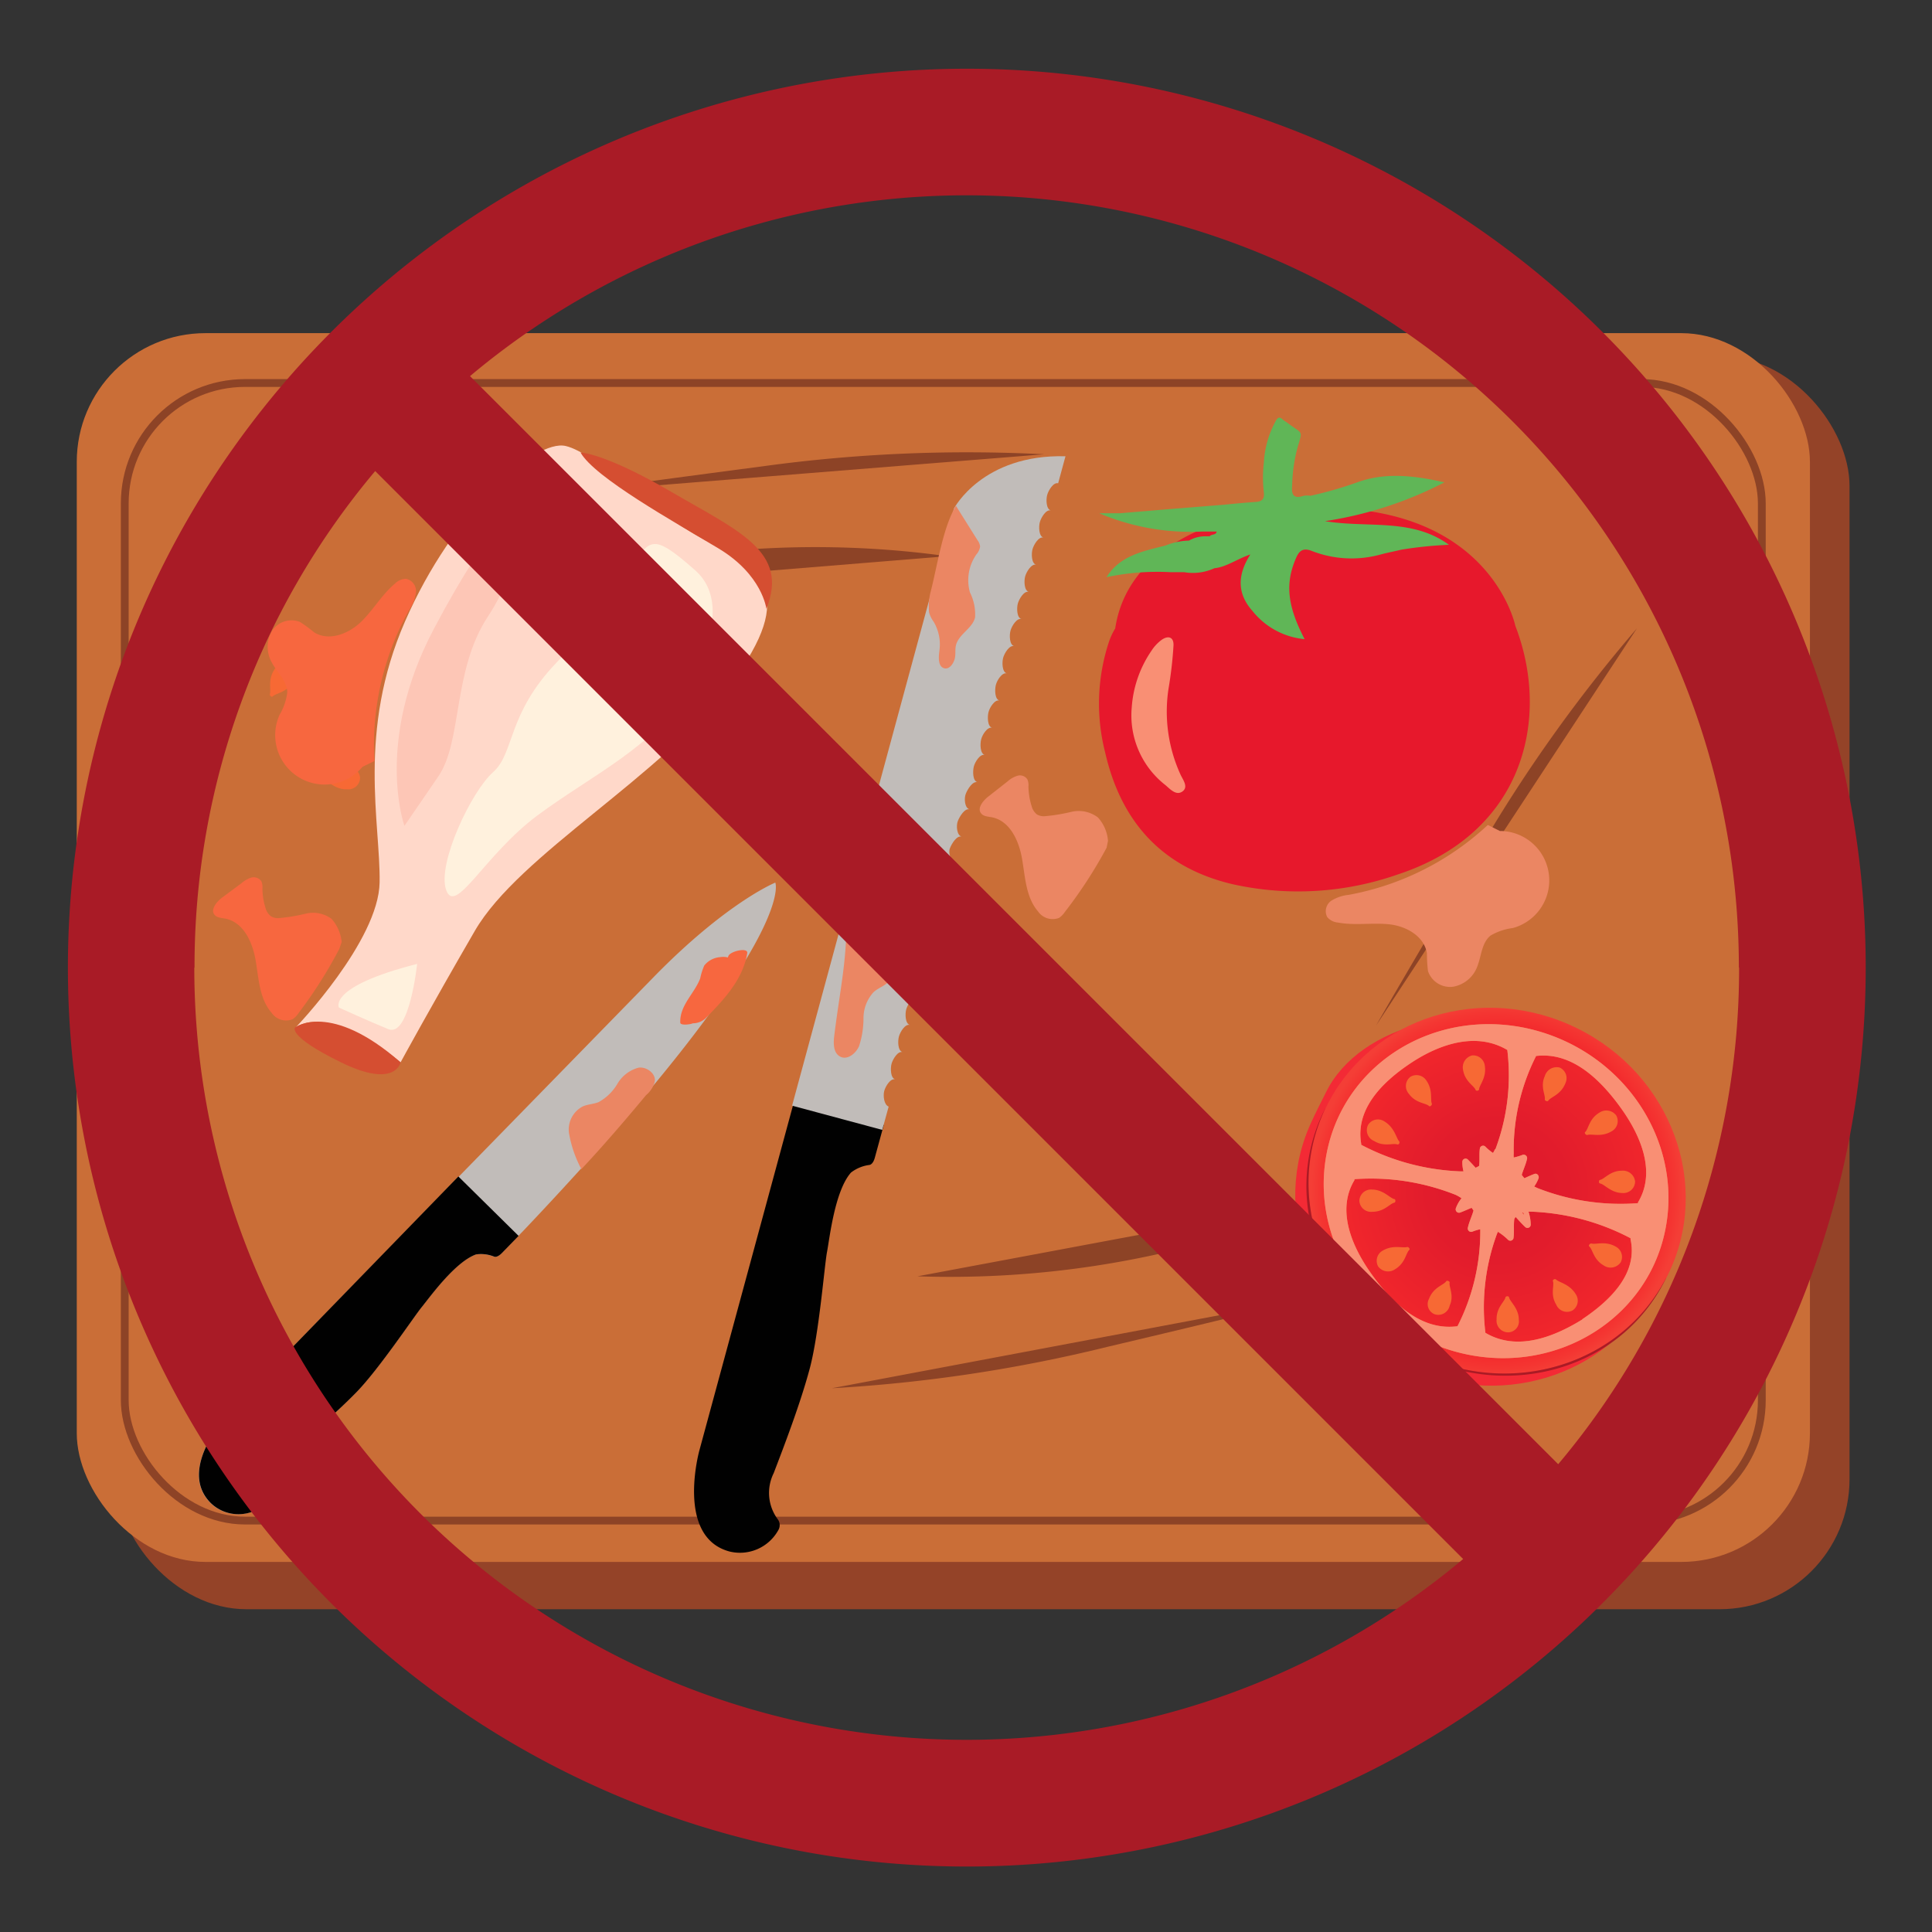 <svg xmlns="http://www.w3.org/2000/svg" xmlns:xlink="http://www.w3.org/1999/xlink" viewBox="0 0 165.86 165.86"><rect x="0" y="0" width="165.86" height="165.86" fill="#333333" stroke="none"/><defs><style>.cls-1{fill:#944328;}.cls-2{fill:#ca6e37;}.cls-3{fill:none;stroke:#8d4326;stroke-miterlimit:10;stroke-width:0.67px;}.cls-4{fill:#8d4326;}.cls-5{fill:#e7182c;}.cls-6{fill:#60b657;}.cls-7{fill:#f98f74;}.cls-8{fill:#f76934;}.cls-9{fill:#010101;}.cls-10{fill:#c1bcb9;}.cls-11{fill:#ffd8c9;}.cls-12{fill:#fff1dd;}.cls-13{fill:#fdc6b6;}.cls-14{fill:#d54e31;}.cls-15{fill:url(#radial-gradient);}.cls-16{fill:url(#radial-gradient-2);}.cls-17{fill:#aa1b25;}.cls-18{fill:#f87049;}.cls-19{fill:#eb8663;}.cls-20{fill:#f7673f;}.cls-21{fill:#a91b26;fill-rule:evenodd;}</style><radialGradient id="radial-gradient" cx="556.21" cy="-59.03" r="15.95" gradientTransform="matrix(0.9, 0.44, -0.44, 0.9, -397.33, -90.51)" gradientUnits="userSpaceOnUse"><stop offset="0.54" stop-color="#ea172c"/><stop offset="0.75" stop-color="#ec1b2e"/><stop offset="0.97" stop-color="#f22834"/><stop offset="1" stop-color="#f32a35"/></radialGradient><radialGradient id="radial-gradient-2" cx="128.52" cy="102.21" r="15.95" gradientTransform="translate(163.13 -58.31) rotate(63.67)" gradientUnits="userSpaceOnUse"><stop offset="0" stop-color="#de192c"/><stop offset="0.38" stop-color="#e21c2c"/><stop offset="0.78" stop-color="#ef252c"/><stop offset="0.87" stop-color="#f3282c"/><stop offset="0.96" stop-color="#f43632"/><stop offset="1" stop-color="#f43e36"/></radialGradient></defs><g id="Layer_3" data-name="Layer 3"><rect class="cls-1" x="9.99" y="30.56" width="148.79" height="107.59" rx="11.16"/><rect class="cls-2" x="6.59" y="28.6" width="148.79" height="105.49" rx="11.05"/><rect class="cls-3" x="10.71" y="32.88" width="140.54" height="97.66" rx="10.33"/><path class="cls-4" d="M81.32,47.75a82.45,82.45,0,0,0-26.4.61l-14.28,2.7Z"/><path class="cls-4" d="M89.63,39A128.69,128.69,0,0,0,65.71,40C51.29,41.9,49,42.26,49,42.26Z"/><path class="cls-5" d="M130.09,53.73s-2.6-12.8-22.44-9.61c0,0-10.65,1.44-11.91,9.83h0a5.77,5.77,0,0,0-.57,1.25,16.89,16.89,0,0,0-.3,9.37c1.36,6,4.92,9.94,11,11.35A25.87,25.87,0,0,0,120,75.07C130.91,71.48,133.12,61.57,130.09,53.73Z"/><path class="cls-6" d="M113.75,44.74A32.87,32.87,0,0,0,124,41.41c-3.11-.72-5.39-.76-7.49,0a32.32,32.32,0,0,1-4,1.15,2.24,2.24,0,0,0-.58,0c-.88.3-1.08-.09-1-.9a13.8,13.8,0,0,1,.4-3c.5-1.86.62-1.27-.86-2.4a3.62,3.62,0,0,1-.32-.22c-.3-.29-.46-.23-.65.14a8.35,8.35,0,0,0-1,3.54,10.87,10.87,0,0,0,0,2.55c.06.56-.14.78-.68.82-.91.06-1.83.15-2.74.24h0l-5.1.41-3.81.32H94.36a20.08,20.08,0,0,0,8.89,1.57h1.2c-.06.34-.45.2-.6.41l-.4,0a2.8,2.8,0,0,0-1.38.37,5.57,5.57,0,0,0-2,.42h0c-1.91.49-3.9.84-5.08,2.72a21.06,21.06,0,0,1,5.47-.43.3.3,0,0,0-.17-.27l-.22-.1.22.1a.3.3,0,0,1,.17.27l1.19,0,.18-.23-.18.23a4.43,4.43,0,0,0,2.61-.34c1-.09,1.89-.77,3.08-1.18-1.15,1.8-1.12,3.4.2,4.87A6.47,6.47,0,0,0,112,54.87c-1.51-2.9-1.68-4.82-.72-7,.28-.64.63-.83,1.29-.59a9.38,9.38,0,0,0,6,.31c.57-.15,1.16-.26,1.73-.4a34.55,34.55,0,0,1,4.09-.42C121.22,44.45,117.43,45.35,113.75,44.74ZM99.31,47.67a.56.56,0,0,1,0-.19.56.56,0,0,0,0,.19,1.59,1.59,0,0,0,.08.33A1.59,1.59,0,0,1,99.31,47.67Z"/><path class="cls-7" d="M97.16,60.71a9.79,9.79,0,0,1,1.71-4.87,3.47,3.47,0,0,1,.87-.92c.6-.41,1.06-.19,1,.55a34.19,34.19,0,0,1-.42,3.63,13,13,0,0,0,1,7.34c.2.47.74,1.1.2,1.5s-1.06-.19-1.47-.54A7.59,7.59,0,0,1,97.16,60.71Z"/><path class="cls-8" d="M17.28,55.68a1,1,0,0,1,1.19.79c.25,1-.32,1.68-.3,2.08,0,.13-.24.21-.3.09-.17-.35-1-.63-1.24-1.62A1.06,1.06,0,0,1,17.28,55.68Z"/><path class="cls-8" d="M24.88,57.15a.94.94,0,0,0-1.36.39c-.54.86-.22,1.69-.36,2.07,0,.12.17.27.26.17.27-.28,1.13-.3,1.68-1.17A1,1,0,0,0,24.88,57.15Z"/><path class="cls-8" d="M29.18,61.32A.94.94,0,0,0,27.81,61c-.91.48-1,1.36-1.35,1.61-.1.08,0,.32.13.28.38-.11,1.13.31,2-.16A1,1,0,0,0,29.18,61.32Z"/><path class="cls-8" d="M30.91,66.76a1,1,0,0,0-1.1-.91c-1,.05-1.51.79-1.9.88-.13,0-.13.3,0,.32.39.06.89.75,1.91.71A1,1,0,0,0,30.91,66.76Z"/><path class="cls-9" d="M75.87,96.58l-.76,2.78c-.17.65-.48.65-.48.65a3.28,3.28,0,0,0-1.57.65c-1.4,1.57-1.84,5.67-2.06,6.81s-.68,7-1.48,10-2.18,6.6-3.1,9a3.8,3.8,0,0,0,.38,4,.85.85,0,0,1,0,.92,3.76,3.76,0,0,1-4.19,1.8c-4.63-1.26-2.57-8.67-2.57-8.67l8.14-30Z"/><path class="cls-10" d="M76.29,95,75.74,97,68,94.92,81.9,43.65s2.44-4.67,9.57-4.48l-.63,2.32c-.4-.11-.83.6-.94,1s-.09,1.22.31,1.33c-.4-.11-.83.6-.94,1s-.09,1.22.31,1.33c-.4-.11-.83.6-.94,1s-.09,1.23.31,1.33c-.4-.1-.83.6-.94,1s-.09,1.22.31,1.33c-.4-.11-.83.6-.94,1s-.09,1.23.31,1.33c-.4-.1-.83.6-.94,1s-.09,1.22.31,1.33c-.4-.11-.83.6-.94,1s-.09,1.23.31,1.34c-.4-.11-.84.59-.94,1s-.09,1.22.31,1.33c-.4-.11-.84.6-.94,1s-.09,1.23.31,1.34c-.4-.11-.84.59-.94,1s-.09,1.22.31,1.33c-.4-.11-.84.6-.94,1s-.1,1.23.31,1.34c-.41-.11-.84.59-1,1s-.09,1.22.32,1.33c-.41-.11-.84.6-1,1s-.09,1.23.32,1.34c-.41-.11-.84.59-1,1S81.61,73.93,82,74c-.41-.11-.84.6-1,1s-.09,1.22.32,1.33c-.41-.11-.84.59-1,1s-.09,1.22.31,1.33c-.4-.11-.83.6-.94,1s-.09,1.22.31,1.33c-.4-.11-.83.6-.94,1s-.09,1.22.31,1.33c-.4-.11-.83.6-.94,1s-.09,1.22.31,1.33c-.4-.11-.83.6-.94,1s-.09,1.23.31,1.34c-.4-.11-.83.59-.94,1s-.09,1.22.31,1.33c-.4-.11-.83.6-.94,1s-.09,1.23.31,1.34c-.4-.11-.83.59-.94,1S75.89,94.85,76.29,95Z"/><path class="cls-4" d="M78.76,109.57a82.63,82.63,0,0,0,26.2-3.34l13.92-4.17Z"/><path class="cls-4" d="M71.41,119.18a129,129,0,0,0,23.68-3.56c14.15-3.34,16.44-4,16.44-4Z"/><path class="cls-4" d="M140.53,53.94a128.1,128.1,0,0,0-13.85,19.53c-7.39,12.51-8.55,14.58-8.55,14.58Z"/><path class="cls-11" d="M34.39,91.2s-6-5-9-3c0,0,7.12-7.41,7.2-12.45s-1.94-12.95,2.18-22.4,11.17-15.69,13.8-15.06,7,5.42,11.82,8,8.25,4.47,2.34,12.43S44.59,73.31,40.76,79.92,34.39,91.2,34.39,91.2Z"/><path class="cls-12" d="M58.69,59.46s4.87-7.06,1-10.49-3.8-2.5-5.67-.29-2,3.77-6.25,8.21-3.58,7.75-5.44,9.4S37.51,74.15,38.3,76.4s3.28-3,7.83-6.39S56.61,63.83,58.69,59.46Z"/><path class="cls-13" d="M45.48,42S45,48.22,41.91,52.89s-2.19,10.73-4.29,13.78l-2.9,4.23S32.12,63.7,37.24,54,45.48,42,45.48,42Z"/><path class="cls-12" d="M35.81,82.75s-.66,6.35-2.48,5.6S29.1,86.5,29.1,86.5,28.09,84.72,35.81,82.75Z"/><path class="cls-14" d="M34.39,91.2s-.43,2.3-5.12,0-3.93-3-3.93-3S28.34,85.91,34.39,91.2Z"/><path class="cls-14" d="M65.79,52.26s-.33-2.91-4.11-5.18S51.05,41,49.84,38.85c0,0,2,0,7.78,3.37S67.78,47.35,65.79,52.26Z"/><path class="cls-15" d="M143.34,107.85c0,.1-1.41,2.84-1.45,2.94-3.91,7.48-13.41,10.35-21.4,6.39s-11.51-13.33-7.84-21c0-.06,1.17-2.38,1.2-2.44,2.84-5.74,12.34-8.42,20.43-4.42S144.75,105,143.34,107.85Z"/><ellipse class="cls-16" cx="128.52" cy="102.21" rx="15.54" ry="16.34" transform="translate(-20.08 172.07) rotate(-63.67)"/><path class="cls-8" d="M117.46,96.55a1,1,0,0,1,1.4-.27c.87.53,1,1.42,1.25,1.69.09.09,0,.32-.15.28-.38-.14-1.15.23-2-.3A1,1,0,0,1,117.46,96.55Z"/><path class="cls-8" d="M121.06,92.46a1,1,0,0,1,1.39.3c.59.83.31,1.68.48,2,0,.12-.15.28-.25.19-.29-.27-1.15-.23-1.74-1.06A1,1,0,0,1,121.06,92.46Z"/><path class="cls-8" d="M126.37,90.61a1,1,0,0,1,1.1.9c.16,1-.47,1.64-.49,2,0,.13-.26.18-.3.06-.14-.37-.92-.72-1.08-1.73A1.05,1.05,0,0,1,126.37,90.61Z"/><path class="cls-8" d="M139.14,108.36a1,1,0,0,0-.45-1.35c-.89-.5-1.7-.14-2.08-.26-.13,0-.27.18-.17.26.3.26.35,1.12,1.24,1.63A1.05,1.05,0,0,0,139.14,108.36Z"/><path class="cls-8" d="M135,112.5a1,1,0,0,0,.28-1.39c-.53-.88-1.42-1-1.69-1.26-.09-.1-.32,0-.27.15.13.37-.25,1.14.28,2A1,1,0,0,0,135,112.5Z"/><path class="cls-8" d="M123.17,112.83a.94.94,0,0,1-.49-1.33c.38-1,1.25-1.17,1.47-1.5.07-.11.32,0,.3.1-.08.39.41,1.1,0,2A1,1,0,0,1,123.17,112.83Z"/><path class="cls-8" d="M118.31,108.72a1,1,0,0,1,.42-1.37c.88-.51,1.7-.17,2.08-.3.12,0,.27.17.17.26-.29.27-.33,1.12-1.21,1.65A1.06,1.06,0,0,1,118.31,108.72Z"/><path class="cls-17" d="M121.63,116.14c-8-4-11.5-13.32-7.85-21a1.14,1.14,0,0,0-.1.19c-3.81,7.7-.23,16.93,7.86,20.94s17.63,1.25,21.44-6.44l.09-.2C139.19,117.2,129.65,120.11,121.63,116.14Z"/><path class="cls-18" d="M131,88.26c-8.06-1.7-15.74,3.19-17.14,10.93s4,15.37,12,17.07,15.74-3.19,17.15-10.92S139.1,90,131,88.26Zm-5.92,25.6c-3,.38-5.43-1.84-7.3-4.43s-3-5.65-1.5-8.12l0-.08a19.66,19.66,0,0,1,8.67,1.34,3,3,0,0,1,.52.3,3,3,0,0,0-.48.84.29.29,0,0,0,.35.39c.33-.12.64-.27,1-.41l.16.23c-.14.51-.39,1-.49,1.5a.29.29,0,0,0,.38.32,3.94,3.94,0,0,1,.69-.21v0A17.87,17.87,0,0,1,125.12,113.86Zm.85-10.6,0,0h0Zm2.41-4.6a1.66,1.66,0,0,1-.17.32,4.28,4.28,0,0,1-.66-.55.28.28,0,0,0-.46.14c-.08.5,0,1-.07,1.52a2.11,2.11,0,0,1-.3.16c-.22-.24-.44-.48-.67-.71a.28.28,0,0,0-.47.22,3.08,3.08,0,0,0,.1.8h-.28a19.84,19.84,0,0,1-8.5-2.28.22.22,0,0,1,0-.08c-.51-2.89,1.65-5.2,4.23-6.92s5.7-2.69,8.31-1.14A18,18,0,0,1,128.38,98.66Zm3.49-8c3-.38,5.43,1.84,7.3,4.43s3,5.65,1.49,8.13a.25.25,0,0,1,0,.07A19.52,19.52,0,0,1,132,102l-.29-.14a3.26,3.26,0,0,0,.37-.69c.08-.21-.11-.48-.35-.39s-.58.24-.86.37a3.25,3.25,0,0,1-.23-.29c.14-.47.36-.92.46-1.4a.3.3,0,0,0-.38-.32,4.25,4.25,0,0,1-.77.23,2.09,2.09,0,0,1,0-.35A17.82,17.82,0,0,1,131.87,90.66Zm-1,13.62-.16-.17.1,0a.06.06,0,0,0,0,0C130.81,104.18,130.82,104.23,130.84,104.28Zm5,9c-2.64,1.63-5.7,2.69-8.31,1.14a18.2,18.2,0,0,1,1-8.51l.09-.18a.27.27,0,0,0,.11.1,4.88,4.88,0,0,1,.75.61.28.28,0,0,0,.46-.14c.08-.53,0-1.1.07-1.64a.57.57,0,0,1,.12-.18h0c.27.29.53.59.82.86a.28.28,0,0,0,.47-.22,3.74,3.74,0,0,0-.19-1.1l.25,0a19.88,19.88,0,0,1,8.51,2.28s0,.06,0,.09C140.6,109.21,138.44,111.51,135.86,113.24Z"/><path class="cls-7" d="M131,88.26c-8.06-1.7-15.74,3.19-17.14,10.93s4,15.37,12,17.07,15.74-3.19,17.15-10.92S139.1,90,131,88.26Zm-5.92,25.6c-3,.38-5.43-1.84-7.3-4.43s-3-5.65-1.5-8.12l0-.08a19.66,19.66,0,0,1,8.67,1.34,3,3,0,0,1,.52.3,3,3,0,0,0-.48.84.29.29,0,0,0,.35.39c.33-.12.64-.27,1-.41l.16.23c-.14.51-.39,1-.49,1.5a.29.29,0,0,0,.38.32,3.94,3.94,0,0,1,.69-.21v0A17.87,17.87,0,0,1,125.12,113.86Zm.85-10.6,0,0h0Zm2.41-4.6a1.66,1.66,0,0,1-.17.32,4.28,4.28,0,0,1-.66-.55.28.28,0,0,0-.46.14c-.08.5,0,1-.07,1.52a2.11,2.11,0,0,1-.3.16c-.22-.24-.44-.48-.67-.71a.28.28,0,0,0-.47.22,3.08,3.08,0,0,0,.1.8h-.28a19.84,19.84,0,0,1-8.5-2.28.22.22,0,0,1,0-.08c-.51-2.89,1.65-5.2,4.23-6.92s5.7-2.69,8.31-1.14A18,18,0,0,1,128.38,98.66Zm3.49-8c3-.38,5.43,1.84,7.3,4.43s3,5.65,1.49,8.13a.25.25,0,0,1,0,.07A19.52,19.52,0,0,1,132,102l-.29-.14a3.26,3.26,0,0,0,.37-.69c.08-.21-.11-.48-.35-.39s-.58.24-.86.37a3.25,3.25,0,0,1-.23-.29c.14-.47.36-.92.46-1.4a.3.3,0,0,0-.38-.32,4.25,4.25,0,0,1-.77.23,2.09,2.09,0,0,1,0-.35A17.82,17.82,0,0,1,131.87,90.66Zm-1,13.62-.16-.17.1,0a.06.06,0,0,0,0,0C130.81,104.18,130.82,104.23,130.84,104.28Zm5,9c-2.64,1.63-5.7,2.69-8.31,1.14a18.2,18.2,0,0,1,1-8.51l.09-.18a.27.27,0,0,0,.11.1,4.88,4.88,0,0,1,.75.61.28.28,0,0,0,.46-.14c.08-.53,0-1.1.07-1.64a.57.57,0,0,1,.12-.18h0c.27.29.53.59.82.86a.28.28,0,0,0,.47-.22,3.74,3.74,0,0,0-.19-1.1l.25,0a19.88,19.88,0,0,1,8.51,2.28s0,.06,0,.09C140.6,109.21,138.44,111.51,135.86,113.24Z"/><path class="cls-8" d="M116.7,103.07a1,1,0,0,1,1.06-.95c1,0,1.54.73,1.94.82.12,0,.13.28,0,.31-.39.08-.87.79-1.89.78A1,1,0,0,1,116.7,103.07Z"/><path class="cls-8" d="M133.9,91.65a1,1,0,0,1,.49,1.34c-.39,1-1.25,1.17-1.47,1.5-.08.11-.32,0-.3-.11.07-.38-.41-1.09,0-2A1.06,1.06,0,0,1,133.9,91.65Z"/><path class="cls-8" d="M138.76,95.77a1,1,0,0,1-.42,1.36c-.88.52-1.7.18-2.08.31-.13,0-.27-.18-.17-.26.29-.27.33-1.13,1.2-1.65A1.06,1.06,0,0,1,138.76,95.77Z"/><path class="cls-8" d="M140.37,101.42a1,1,0,0,1-1.06,1c-1,0-1.54-.74-1.94-.82-.13,0-.14-.29,0-.31.39-.08.87-.79,1.89-.79A1.05,1.05,0,0,1,140.37,101.42Z"/><path class="cls-8" d="M129.46,114.38a.94.94,0,0,0,.93-1.07c0-1-.75-1.54-.84-1.93,0-.13-.29-.13-.31,0-.08.38-.78.87-.76,1.89A1,1,0,0,0,129.46,114.38Z"/><path class="cls-10" d="M66.56,75.77s1.34,3.09-10.12,17c-2.93,3.55-6.69,7.81-11.53,12.91h0l-1.84,1.89c-.43.44-.67.31-.67.31a3,3,0,0,0-1.55-.19c-1.81.64-4,3.71-4.67,4.53s-3.66,5.31-5.6,7.3-4.68,4.3-6.48,5.83a3.46,3.46,0,0,0-1.49,3.38.77.77,0,0,1-.37.76,3.43,3.43,0,0,1-4.14-.43C15,126,19.91,121,19.91,121l19.84-20.36h0L56,84C62.35,77.47,66.56,75.77,66.56,75.77Z"/><path class="cls-9" d="M44.52,106.1l-1.43,1.47c-.43.44-.67.31-.67.31a3,3,0,0,0-1.55-.19c-1.81.64-4,3.71-4.67,4.53s-3.66,5.31-5.6,7.3-4.68,4.3-6.48,5.83a3.46,3.46,0,0,0-1.49,3.38.77.77,0,0,1-.37.76,3.43,3.43,0,0,1-4.14-.43C15,126,19.91,121,19.91,121l19.44-20Z"/></g><g id="Layer_6" data-name="Layer 6"><path class="cls-19" d="M73.6,74.4c.5-.26,0-1.07,1.82-1.52,1.12-.27,1.27-.1,1.63.35a3.43,3.43,0,0,1-.19,3.21,2.73,2.73,0,0,0-.55,1.89,4.89,4.89,0,0,0,.3,1.54,8,8,0,0,1,.27,3,2.65,2.65,0,0,1-.58,1.38c-.35.41-.92.56-1.32.94a3.31,3.31,0,0,0-.85,2.22,7.73,7.73,0,0,1-.38,2.4c-.27.63-1,1.21-1.6.91s-.61-1.09-.54-1.72c.54-4.43,1.26-7.11,1-11.56"/><path class="cls-19" d="M82.22,43.67l1.7,2.71a1.06,1.06,0,0,1,.22.54,1.3,1.3,0,0,1-.32.68,3.86,3.86,0,0,0-.55,3.26A4.22,4.22,0,0,1,83.71,53c-.22.94-1.37,1.42-1.63,2.35-.12.42,0,.86-.14,1.28s-.47.85-.88.74c-.56-.15-.48-1-.41-1.53a3.82,3.82,0,0,0-.5-2.47,2.38,2.38,0,0,1-.39-.8,5.32,5.32,0,0,1,.09-1.59c.62-2.35,1.06-5.64,2.22-7.56"/><path class="cls-19" d="M127.73,70.82a23.83,23.83,0,0,1-11.93,6,3.51,3.51,0,0,0-1.5.5,1.09,1.09,0,0,0-.36,1.41,1.35,1.35,0,0,0,.92.47c1.44.27,2.94,0,4.39.15s3,1,3.25,2.48a12.83,12.83,0,0,0,.09,1.53,2,2,0,0,0,2.16,1.35,2.72,2.72,0,0,0,2.06-1.7c.37-.92.38-2.07,1.15-2.69a5,5,0,0,1,1.92-.65,4.24,4.24,0,0,0-1.12-8.33"/><path class="cls-20" d="M32.14,65.34a23.86,23.86,0,0,1,3-13,3.41,3.41,0,0,0,.57-1.48,1.08,1.08,0,0,0-.85-1.17,1.37,1.37,0,0,0-.95.41c-1.13.94-1.86,2.27-2.92,3.29s-2.73,1.68-4,.91a13.59,13.59,0,0,0-1.24-.91,2,2,0,0,0-2.42.81,2.73,2.73,0,0,0,0,2.67c.46.87,1.34,1.61,1.33,2.6A5,5,0,0,1,24,61.37a4.24,4.24,0,0,0,7.12,4.46"/><path class="cls-20" d="M29.33,80.88a3.44,3.44,0,0,0-.87-2,2.68,2.68,0,0,0-2.23-.44,15.24,15.24,0,0,1-2.31.38,1.16,1.16,0,0,1-.66-.16,1.3,1.3,0,0,1-.47-.73,5.6,5.6,0,0,1-.26-1.67,1.33,1.33,0,0,0-.09-.6.8.8,0,0,0-.87-.32,2.42,2.42,0,0,0-.85.49L19,77.11c-.45.36-.94,1-.58,1.43.21.25.59.26.91.32,1.56.3,2.35,2,2.62,3.61s.33,3.29,1.37,4.48a1.51,1.51,0,0,0,1.8.55,1.8,1.8,0,0,0,.49-.5,38.73,38.73,0,0,0,3.51-5.52"/><path class="cls-19" d="M95.12,72.18a3.38,3.38,0,0,0-.86-2A2.73,2.73,0,0,0,92,69.69a15.24,15.24,0,0,1-2.31.38,1.2,1.2,0,0,1-.67-.15,1.34,1.34,0,0,1-.46-.73,6,6,0,0,1-.27-1.68,1.22,1.22,0,0,0-.09-.6.76.76,0,0,0-.86-.31,2.28,2.28,0,0,0-.85.49l-1.68,1.32c-.45.36-.94,1-.58,1.42.21.26.58.27.91.33,1.55.3,2.34,2,2.61,3.61s.34,3.29,1.37,4.48a1.52,1.52,0,0,0,1.8.55,1.8,1.8,0,0,0,.49-.5A39.37,39.37,0,0,0,95,72.78"/><path class="cls-19" d="M49.9,100.35a10.2,10.2,0,0,1-1.06-3.12A2.24,2.24,0,0,1,50,95c.43-.2.94-.21,1.38-.38A4.23,4.23,0,0,0,53,93.05a3,3,0,0,1,1.81-1.39c.77-.12,1.66.64,1.35,1.36a2.26,2.26,0,0,1-.7,1s-3.07,3.73-5.57,6.37"/><path class="cls-20" d="M62.91,84.07a4.1,4.1,0,0,0,0-1.44c-.13-.48-.68-.52-1.1-.46a1.93,1.93,0,0,0-1.35.72A5.45,5.45,0,0,0,60.11,84c-.5,1.31-1.76,2.29-1.71,3.79,0,.22.58.17.68.15a1.44,1.44,0,0,0,.89-.4c.37-.55.7-1.13,1.12-1.65s.76-.86,1.15-1.28a7.69,7.69,0,0,0,1.91-2.78l-1.62.25c-.37,2.21-2,3.87-3.48,5.4-.27.28.24.38.42.37a1.61,1.61,0,0,0,1.09-.42c1.55-1.57,3.22-3.33,3.59-5.6.09-.53-1.48-.17-1.62.25a7.39,7.39,0,0,1-1.85,2.65c-.37.39-.75.78-1.09,1.21s-.75,1.1-1.13,1.65L60,87.38c0-1.07.79-2,1.31-2.82a4.79,4.79,0,0,0,.37-.71,7.49,7.49,0,0,0,.23-.81.83.83,0,0,1,.08-.22c.11-.22.26-.16-.38,0s-.48,0-.36.2a.58.58,0,0,1,0,.19,5.34,5.34,0,0,1,0,1.13c0,.32.47.28.68.24a1.73,1.73,0,0,0,.62-.2c.1,0,.31-.16.32-.29Z"/><path class="cls-21" d="M83,5.9a77.17,77.17,0,1,0,77.17,77.17A77.17,77.17,0,0,0,83,5.9Zm66.3,77.17a66,66,0,0,1-15.53,42.63L40.35,32.29A66.3,66.3,0,0,1,149.28,83.07Zm-132.6,0A66,66,0,0,1,32.21,40.44l93.4,93.4A66.3,66.3,0,0,1,16.68,83.07Z"/></g></svg>